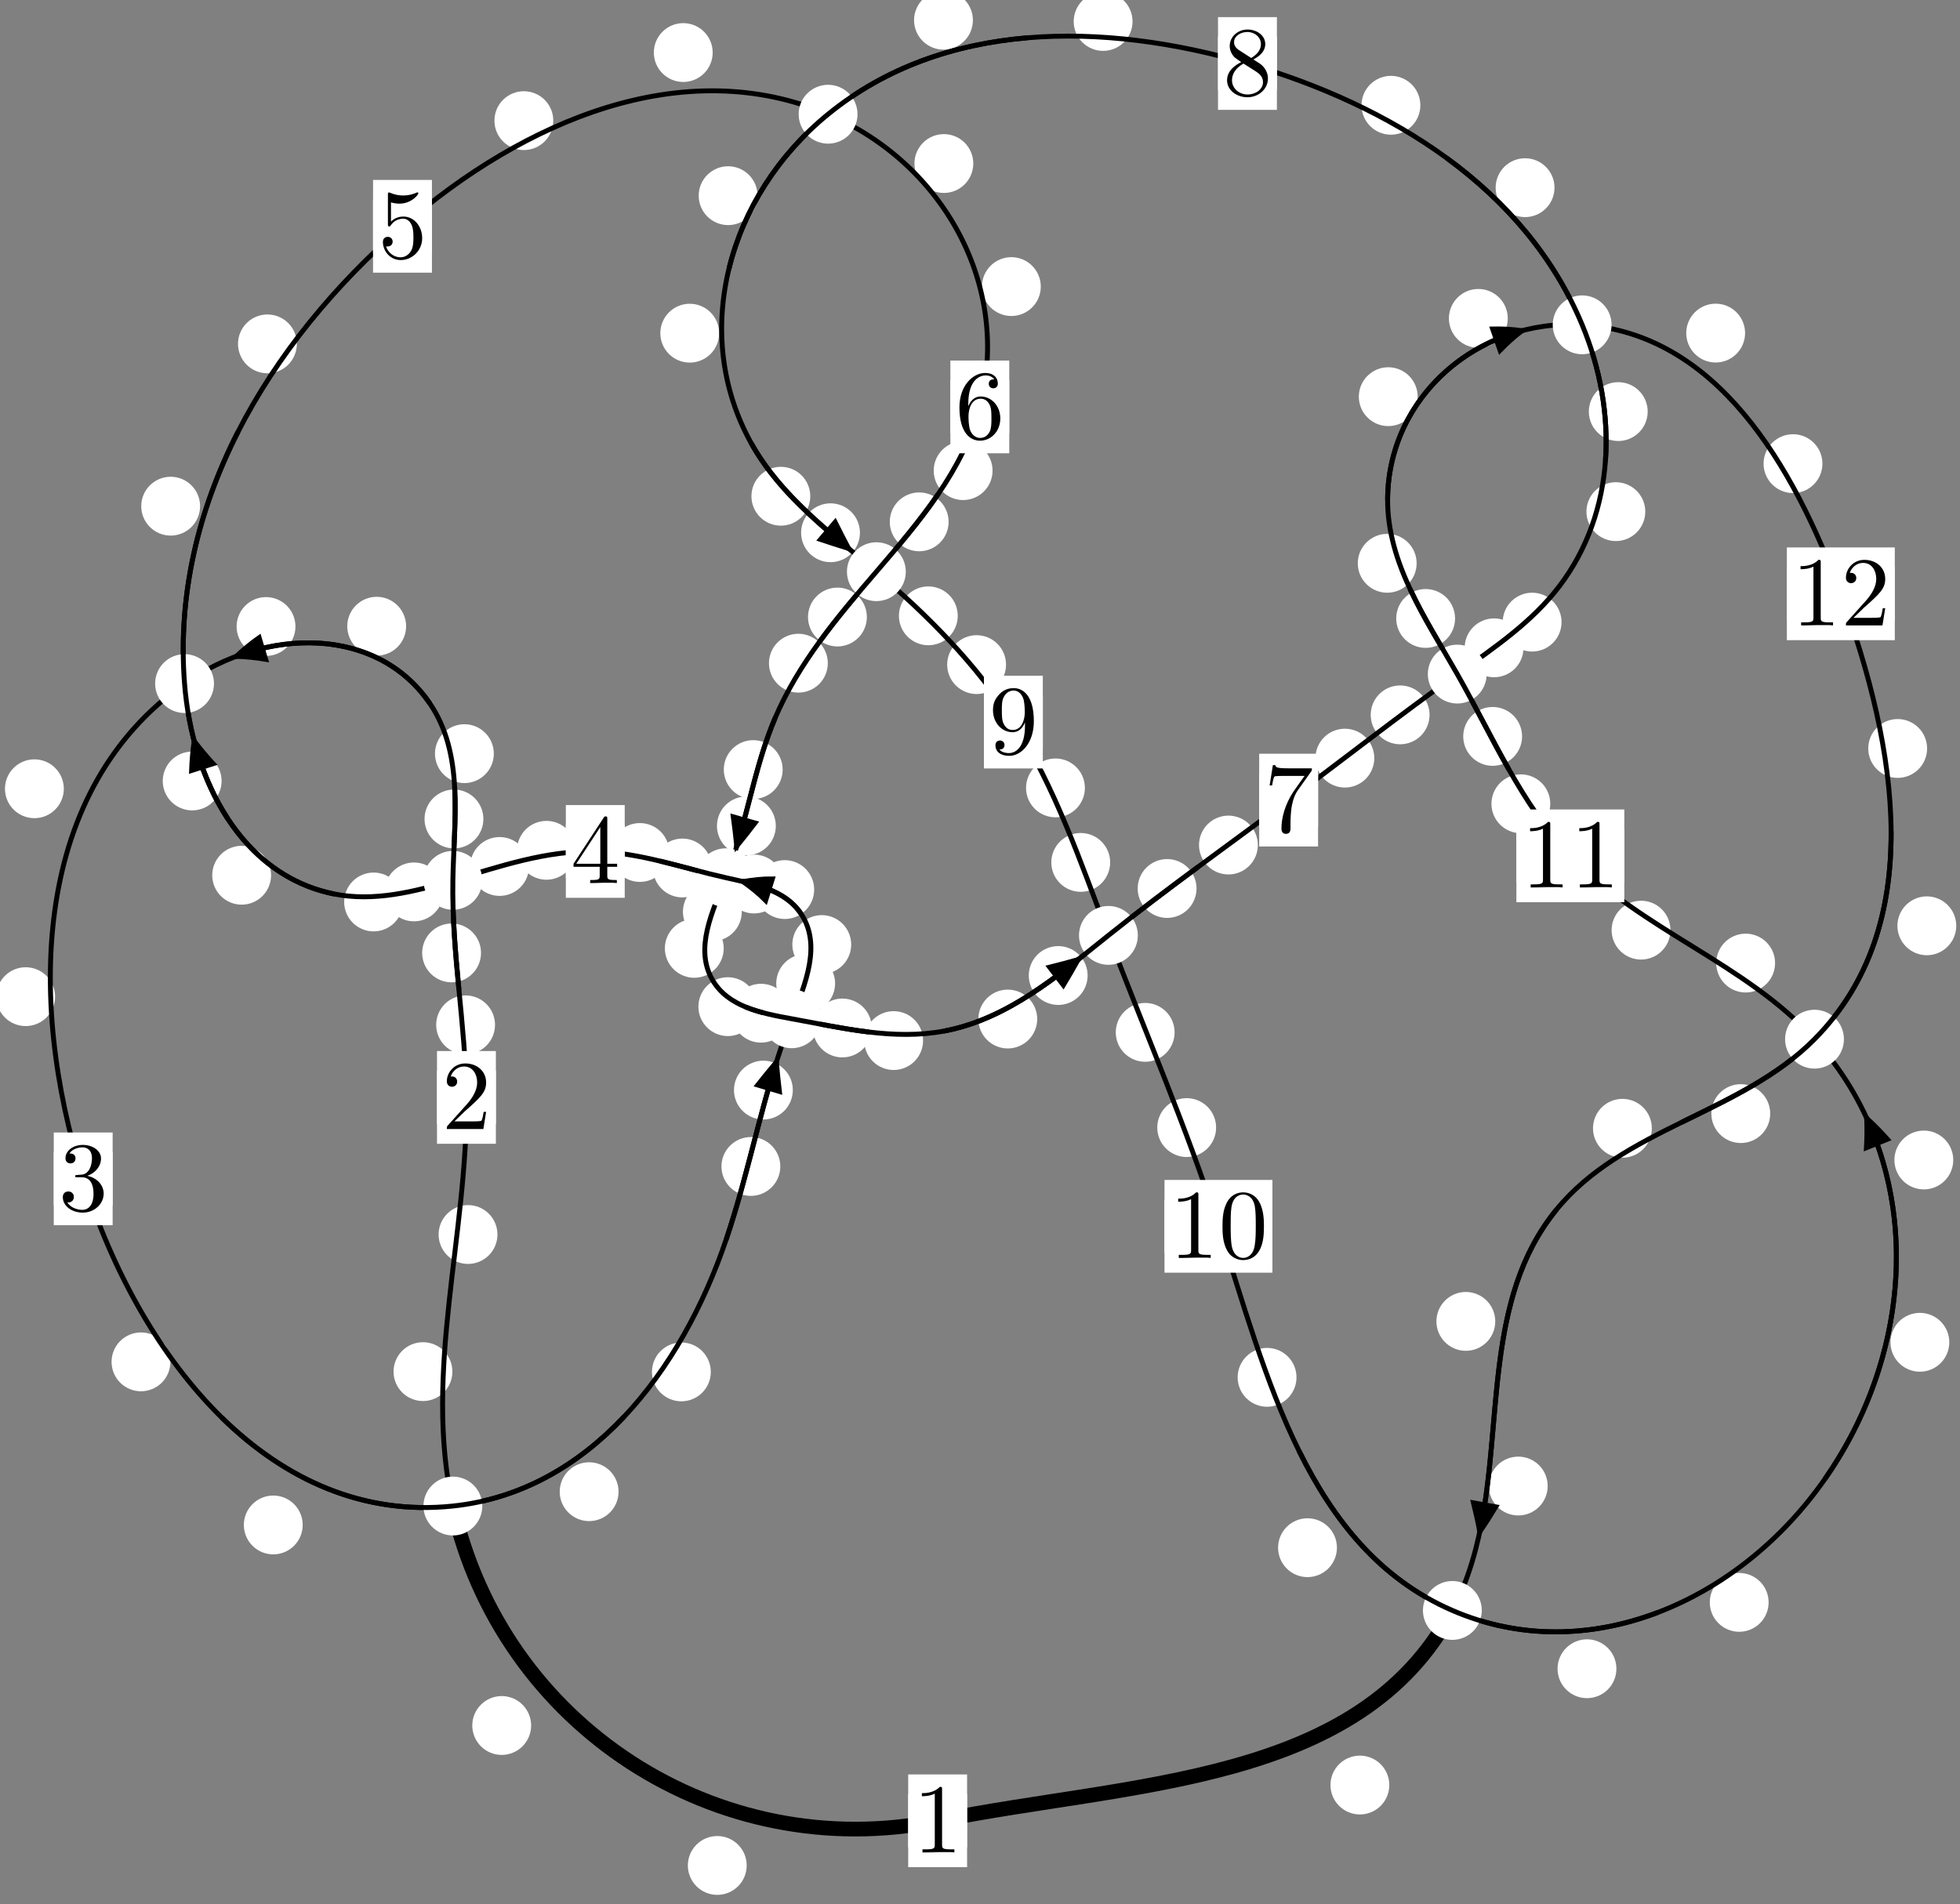 <?xml version="1.0"?>
<!-- Created by MetaPost 1.999 on 2021.07.06:0012 -->
<svg version="1.1" xmlns="http://www.w3.org/2000/svg" xmlns:xlink="http://www.w3.org/1999/xlink" width="199.083" height="193.438" viewBox="0 0 199.083 193.438">
<rect x="0" y="0" width="199.083" height="193.438" fill="#808080" stroke="none"/>
<!-- Original BoundingBox: -46.381195 -39.502060 152.702164 153.935867 -->
  <defs>
    <g transform="scale(0.01,0.01)" id="GLYPHcmr10_48">
      <path style="fill-rule: evenodd;" d="M460 -320C460 -400,455 -480,420 -554C374 -650,292 -666,250 -666C190 -666,117 -640,76 -547C44 -478,39 -400,39 -320C39 -245,43 -155,84 -79C127 2,200 22,249 22C303 22,379 1,423 -94C455 -163,460 -241,460 -320M249 -0C210 -0,151 -25,133 -121C122 -181,122 -273,122 -332C122 -396,122 -462,130 -516C149 -635,224 -644,249 -644C282 -644,348 -626,367 -527C377 -471,377 -395,377 -332C377 -257,377 -189,366 -125C351 -30,294 -0,249 -0"></path>
    </g>
    <g transform="scale(0.01,0.01)" id="GLYPHcmr10_49">
      <path style="fill-rule: evenodd;" d="M294 -640C294 -664,294 -666,271 -666C209 -602,121 -602,89 -602L89 -571C109 -571,168 -571,220 -597L220 -79C220 -43,217 -31,127 -31L95 -31L95 -0L257 -0L130 -3L217 -3L257 -3L297 -3L384 -3L419 -0L419 -31L387 -31C297 -31,294 -42,294 -79"></path>
    </g>
    <g transform="scale(0.01,0.01)" id="GLYPHcmr10_50">
      <path style="fill-rule: evenodd;" d="M127 -77L233 -180C389 -318,449 -372,449 -472C449 -586,359 -666,237 -666C124 -666,50 -574,50 -485C50 -429,100 -429,103 -429C120 -429,155 -441,155 -482C155 -508,137 -534,102 -534C94 -534,92 -534,89 -533C112 -598,166 -635,224 -635C315 -635,358 -554,358 -472C358 -392,308 -313,253 -251L61 -37C50 -26,50 -24,50 -0L421 -0L449 -174L424 -174C419 -144,412 -100,402 -85C395 -77,329 -77,307 -77"></path>
    </g>
    <g transform="scale(0.01,0.01)" id="GLYPHcmr10_51">
      <path style="fill-rule: evenodd;" d="M290 -352C372 -379,430 -449,430 -528C430 -610,342 -666,246 -666C145 -666,69 -606,69 -530C69 -497,91 -478,120 -478C151 -478,171 -500,171 -529C171 -579,124 -579,109 -579C140 -628,206 -641,242 -641C283 -641,338 -619,338 -529C338 -517,336 -459,310 -415C280 -367,246 -364,221 -363C213 -362,189 -360,182 -360C174 -359,167 -358,167 -348C167 -337,174 -337,191 -337L235 -337C317 -337,354 -269,354 -171C354 -35,285 -6,241 -6C198 -6,123 -23,88 -82C123 -77,154 -99,154 -137C154 -173,127 -193,98 -193C74 -193,42 -179,42 -135C42 -44,135 22,244 22C366 22,457 -69,457 -171C457 -253,394 -331,290 -352"></path>
    </g>
    <g transform="scale(0.01,0.01)" id="GLYPHcmr10_52">
      <path style="fill-rule: evenodd;" d="M294 -165L294 -78C294 -42,292 -31,218 -31L197 -31L197 -0L332 -0L238 -3L290 -3L332 -3L374 -3L427 -3L468 -0L468 -31L447 -31C373 -31,371 -42,371 -78L371 -165L471 -165L471 -196L371 -196L371 -651C371 -671,371 -677,355 -677C346 -677,343 -677,335 -665L28 -196L28 -165M300 -196L56 -196L300 -569"></path>
    </g>
    <g transform="scale(0.01,0.01)" id="GLYPHcmr10_53">
      <path style="fill-rule: evenodd;" d="M449 -201C449 -320,367 -420,259 -420C211 -420,168 -404,132 -369L132 -564C152 -558,185 -551,217 -551C340 -551,410 -642,410 -655C410 -661,407 -666,400 -666C399 -666,397 -666,392 -663C372 -654,323 -634,256 -634C216 -634,170 -641,123 -662C115 -665,113 -665,111 -665C101 -665,101 -657,101 -641L101 -345C101 -327,101 -319,115 -319C122 -319,124 -322,128 -328C139 -344,176 -398,257 -398C309 -398,334 -352,342 -334C358 -297,360 -258,360 -208C360 -173,360 -113,336 -71C312 -32,275 -6,229 -6C156 -6,99 -59,82 -118C85 -117,88 -116,99 -116C132 -116,149 -141,149 -165C149 -189,132 -214,99 -214C85 -214,50 -207,50 -161C50 -75,119 22,231 22C347 22,449 -74,449 -201"></path>
    </g>
    <g transform="scale(0.01,0.01)" id="GLYPHcmr10_54">
      <path style="fill-rule: evenodd;" d="M132 -328L132 -352C132 -605,256 -641,307 -641C331 -641,373 -635,395 -601C380 -601,340 -601,340 -556C340 -525,364 -510,386 -510C402 -510,432 -519,432 -558C432 -618,388 -666,305 -666C177 -666,42 -537,42 -316C42 -49,158 22,251 22C362 22,457 -72,457 -204C457 -331,368 -427,257 -427C189 -427,152 -376,132 -328M251 -6C188 -6,158 -66,152 -81C134 -128,134 -208,134 -226C134 -304,166 -404,256 -404C272 -404,318 -404,349 -342C367 -305,367 -254,367 -205C367 -157,367 -107,350 -71C320 -11,274 -6,251 -6"></path>
    </g>
    <g transform="scale(0.01,0.01)" id="GLYPHcmr10_55">
      <path style="fill-rule: evenodd;" d="M476 -609C485 -621,485 -623,485 -644L242 -644C120 -644,118 -657,114 -676L89 -676L56 -470L81 -470C84 -486,93 -549,106 -561C113 -567,191 -567,204 -567L411 -567C400 -551,321 -442,299 -409C209 -274,176 -135,176 -33C176 -23,176 22,222 22C268 22,268 -23,268 -33L268 -84C268 -139,271 -194,279 -248C283 -271,297 -357,341 -419"></path>
    </g>
    <g transform="scale(0.01,0.01)" id="GLYPHcmr10_56">
      <path style="fill-rule: evenodd;" d="M163 -457C117 -487,113 -521,113 -538C113 -599,178 -641,249 -641C322 -641,386 -589,386 -517C386 -460,347 -412,287 -377M309 -362C381 -399,430 -451,430 -517C430 -609,341 -666,250 -666C150 -666,69 -592,69 -499C69 -481,71 -436,113 -389C124 -377,161 -352,186 -335C128 -306,42 -250,42 -151C42 -45,144 22,249 22C362 22,457 -61,457 -168C457 -204,446 -249,408 -291C389 -312,373 -322,309 -362M209 -320L332 -242C360 -223,407 -193,407 -132C407 -58,332 -6,250 -6C164 -6,92 -68,92 -151C92 -209,124 -273,209 -320"></path>
    </g>
    <g transform="scale(0.01,0.01)" id="GLYPHcmr10_57">
      <path style="fill-rule: evenodd;" d="M367 -318L367 -286C367 -52,263 -6,205 -6C188 -6,134 -8,107 -42C151 -42,159 -71,159 -88C159 -119,135 -134,113 -134C97 -134,67 -125,67 -86C67 -19,121 22,206 22C335 22,457 -114,457 -329C457 -598,342 -666,253 -666C198 -666,149 -648,106 -603C65 -558,42 -516,42 -441C42 -316,130 -218,242 -218C303 -218,344 -260,367 -318M243 -241C227 -241,181 -241,150 -304C132 -341,132 -391,132 -440C132 -494,132 -541,153 -578C180 -628,218 -641,253 -641C299 -641,332 -607,349 -562C361 -530,365 -467,365 -421C365 -338,331 -241,243 -241"></path>
    </g>
  </defs>
  <path d="M75.844 189.513C75.844 188.721,75.529 187.96,74.969 187.4C74.408 186.84,73.648 186.525,72.855 186.525C72.063 186.525,71.302 186.84,70.742 187.4C70.181 187.96,69.867 188.721,69.867 189.513C69.867 190.306,70.181 191.066,70.742 191.627C71.302 192.187,72.063 192.502,72.855 192.502C73.648 192.502,74.408 192.187,74.969 191.627C75.529 191.066,75.844 190.306,75.844 189.513Z" style="fill: rgb(100%,100%,100%);stroke: none;"></path>
  <path d="M98.228 184.977C98.228 184.185,97.913 183.424,97.353 182.864C96.792 182.304,96.032 181.989,95.239 181.989C94.447 181.989,93.686 182.304,93.126 182.864C92.565 183.424,92.251 184.185,92.251 184.977C92.251 185.77,92.565 186.53,93.126 187.091C93.686 187.651,94.447 187.966,95.239 187.966C96.032 187.966,96.792 187.651,97.353 187.091C97.913 186.53,98.228 185.77,98.228 184.977Z" style="fill: rgb(100%,100%,100%);stroke: none;"></path>
  <path d="M45.951 139.344C45.951 138.552,45.636 137.792,45.075 137.231C44.515 136.671,43.755 136.356,42.962 136.356C42.169 136.356,41.409 136.671,40.849 137.231C40.288 137.792,39.973 138.552,39.973 139.344C39.973 140.137,40.288 140.897,40.849 141.458C41.409 142.018,42.169 142.333,42.962 142.333C43.755 142.333,44.515 142.018,45.075 141.458C45.636 140.897,45.951 140.137,45.951 139.344Z" style="fill: rgb(100%,100%,100%);stroke: none;"></path>
  <path d="M53.949 175.294C53.949 174.501,53.634 173.741,53.073 173.181C52.513 172.62,51.753 172.305,50.96 172.305C50.167 172.305,49.407 172.62,48.847 173.181C48.286 173.741,47.971 174.501,47.971 175.294C47.971 176.087,48.286 176.847,48.847 177.407C49.407 177.968,50.167 178.283,50.96 178.283C51.753 178.283,52.513 177.968,53.073 177.407C53.634 176.847,53.949 176.087,53.949 175.294Z" style="fill: rgb(100%,100%,100%);stroke: none;"></path>
  <path d="M50.281 104.115C50.281 103.322,49.966 102.562,49.406 102.001C48.845 101.441,48.085 101.126,47.292 101.126C46.5 101.126,45.74 101.441,45.179 102.001C44.619 102.562,44.304 103.322,44.304 104.115C44.304 104.907,44.619 105.668,45.179 106.228C45.74 106.788,46.5 107.103,47.292 107.103C48.085 107.103,48.845 106.788,49.406 106.228C49.966 105.668,50.281 104.907,50.281 104.115Z" style="fill: rgb(100%,100%,100%);stroke: none;"></path>
  <path d="M50.528 125.415C50.528 124.622,50.213 123.862,49.652 123.301C49.092 122.741,48.332 122.426,47.539 122.426C46.746 122.426,45.986 122.741,45.426 123.301C44.865 123.862,44.55 124.622,44.55 125.415C44.55 126.207,44.865 126.967,45.426 127.528C45.986 128.088,46.746 128.403,47.539 128.403C48.332 128.403,49.092 128.088,49.652 127.528C50.213 126.967,50.528 126.207,50.528 125.415Z" style="fill: rgb(100%,100%,100%);stroke: none;"></path>
  <path d="M49.099 83.2C49.099 82.407,48.784 81.647,48.223 81.087C47.663 80.526,46.903 80.211,46.11 80.211C45.317 80.211,44.557 80.526,43.997 81.087C43.436 81.647,43.121 82.407,43.121 83.2C43.121 83.993,43.436 84.753,43.997 85.313C44.557 85.874,45.317 86.189,46.11 86.189C46.903 86.189,47.663 85.874,48.223 85.313C48.784 84.753,49.099 83.993,49.099 83.2Z" style="fill: rgb(100%,100%,100%);stroke: none;"></path>
  <path d="M48.859 96.808C48.859 96.015,48.544 95.255,47.983 94.695C47.423 94.134,46.663 93.819,45.87 93.819C45.077 93.819,44.317 94.134,43.757 94.695C43.196 95.255,42.881 96.015,42.881 96.808C42.881 97.601,43.196 98.361,43.757 98.921C44.317 99.482,45.077 99.797,45.87 99.797C46.663 99.797,47.423 99.482,47.983 98.921C48.544 98.361,48.859 97.601,48.859 96.808Z" style="fill: rgb(100%,100%,100%);stroke: none;"></path>
  <path d="M41.25 63.62C41.25 62.827,40.935 62.067,40.374 61.506C39.814 60.946,39.054 60.631,38.261 60.631C37.468 60.631,36.708 60.946,36.148 61.506C35.587 62.067,35.272 62.827,35.272 63.62C35.272 64.412,35.587 65.172,36.148 65.733C36.708 66.293,37.468 66.608,38.261 66.608C39.054 66.608,39.814 66.293,40.374 65.733C40.935 65.172,41.25 64.412,41.25 63.62Z" style="fill: rgb(100%,100%,100%);stroke: none;"></path>
  <path d="M50.159 76.564C50.159 75.771,49.844 75.011,49.284 74.451C48.723 73.89,47.963 73.575,47.171 73.575C46.378 73.575,45.618 73.89,45.057 74.451C44.497 75.011,44.182 75.771,44.182 76.564C44.182 77.357,44.497 78.117,45.057 78.677C45.618 79.238,46.378 79.553,47.171 79.553C47.963 79.553,48.723 79.238,49.284 78.677C49.844 78.117,50.159 77.357,50.159 76.564Z" style="fill: rgb(100%,100%,100%);stroke: none;"></path>
  <path d="M6.482 80.131C6.482 79.338,6.167 78.578,5.607 78.018C5.046 77.457,4.286 77.142,3.493 77.142C2.701 77.142,1.94 77.457,1.38 78.018C0.819 78.578,0.504 79.338,0.504 80.131C0.504 80.924,0.819 81.684,1.38 82.244C1.94 82.805,2.701 83.12,3.493 83.12C4.286 83.12,5.046 82.805,5.607 82.244C6.167 81.684,6.482 80.924,6.482 80.131Z" style="fill: rgb(100%,100%,100%);stroke: none;"></path>
  <path d="M30.01 63.648C30.01 62.855,29.696 62.095,29.135 61.535C28.575 60.974,27.814 60.659,27.022 60.659C26.229 60.659,25.469 60.974,24.908 61.535C24.348 62.095,24.033 62.855,24.033 63.648C24.033 64.441,24.348 65.201,24.908 65.761C25.469 66.322,26.229 66.637,27.022 66.637C27.814 66.637,28.575 66.322,29.135 65.761C29.696 65.201,30.01 64.441,30.01 63.648Z" style="fill: rgb(100%,100%,100%);stroke: none;"></path>
  <path d="M17.309 138.352C17.309 137.559,16.994 136.799,16.434 136.239C15.873 135.678,15.113 135.363,14.321 135.363C13.528 135.363,12.768 135.678,12.207 136.239C11.647 136.799,11.332 137.559,11.332 138.352C11.332 139.145,11.647 139.905,12.207 140.465C12.768 141.026,13.528 141.341,14.321 141.341C15.113 141.341,15.873 141.026,16.434 140.465C16.994 139.905,17.309 139.145,17.309 138.352Z" style="fill: rgb(100%,100%,100%);stroke: none;"></path>
  <path d="M5.596 101.251C5.596 100.459,5.281 99.699,4.721 99.138C4.16 98.578,3.4 98.263,2.608 98.263C1.815 98.263,1.055 98.578,0.494 99.138C-0.066 99.699,-0.381 100.459,-0.381 101.251C-0.381 102.044,-0.066 102.804,0.494 103.365C1.055 103.925,1.815 104.24,2.608 104.24C3.4 104.24,4.16 103.925,4.721 103.365C5.281 102.804,5.596 102.044,5.596 101.251Z" style="fill: rgb(100%,100%,100%);stroke: none;"></path>
  <path d="M62.828 151.542C62.828 150.75,62.513 149.989,61.953 149.429C61.392 148.868,60.632 148.554,59.839 148.554C59.047 148.554,58.287 148.868,57.726 149.429C57.166 149.989,56.851 150.75,56.851 151.542C56.851 152.335,57.166 153.095,57.726 153.656C58.287 154.216,59.047 154.531,59.839 154.531C60.632 154.531,61.392 154.216,61.953 153.656C62.513 153.095,62.828 152.335,62.828 151.542Z" style="fill: rgb(100%,100%,100%);stroke: none;"></path>
  <path d="M30.746 154.922C30.746 154.129,30.431 153.369,29.87 152.808C29.31 152.248,28.55 151.933,27.757 151.933C26.964 151.933,26.204 152.248,25.644 152.808C25.083 153.369,24.768 154.129,24.768 154.922C24.768 155.714,25.083 156.474,25.644 157.035C26.204 157.595,26.964 157.91,27.757 157.91C28.55 157.91,29.31 157.595,29.87 157.035C30.431 156.474,30.746 155.714,30.746 154.922Z" style="fill: rgb(100%,100%,100%);stroke: none;"></path>
  <path d="M79.258 118.501C79.258 117.708,78.943 116.948,78.382 116.388C77.822 115.827,77.062 115.512,76.269 115.512C75.476 115.512,74.716 115.827,74.156 116.388C73.595 116.948,73.28 117.708,73.28 118.501C73.28 119.294,73.595 120.054,74.156 120.614C74.716 121.175,75.476 121.49,76.269 121.49C77.062 121.49,77.822 121.175,78.382 120.614C78.943 120.054,79.258 119.294,79.258 118.501Z" style="fill: rgb(100%,100%,100%);stroke: none;"></path>
  <path d="M72.199 139.372C72.199 138.58,71.884 137.82,71.323 137.259C70.763 136.699,70.003 136.384,69.21 136.384C68.417 136.384,67.657 136.699,67.097 137.259C66.536 137.82,66.221 138.58,66.221 139.372C66.221 140.165,66.536 140.925,67.097 141.486C67.657 142.046,68.417 142.361,69.21 142.361C70.003 142.361,70.763 142.046,71.323 141.486C71.884 140.925,72.199 140.165,72.199 139.372Z" style="fill: rgb(100%,100%,100%);stroke: none;"></path>
  <path d="M84.823 99.909C84.823 99.116,84.508 98.356,83.948 97.796C83.387 97.235,82.627 96.92,81.834 96.92C81.042 96.92,80.282 97.235,79.721 97.796C79.161 98.356,78.846 99.116,78.846 99.909C78.846 100.702,79.161 101.462,79.721 102.022C80.282 102.583,81.042 102.898,81.834 102.898C82.627 102.898,83.387 102.583,83.948 102.022C84.508 101.462,84.823 100.702,84.823 99.909Z" style="fill: rgb(100%,100%,100%);stroke: none;"></path>
  <path d="M80.529 110.742C80.529 109.949,80.214 109.189,79.654 108.629C79.093 108.068,78.333 107.753,77.541 107.753C76.748 107.753,75.988 108.068,75.427 108.629C74.867 109.189,74.552 109.949,74.552 110.742C74.552 111.535,74.867 112.295,75.427 112.855C75.988 113.416,76.748 113.731,77.541 113.731C78.333 113.731,79.093 113.416,79.654 112.855C80.214 112.295,80.529 111.535,80.529 110.742Z" style="fill: rgb(100%,100%,100%);stroke: none;"></path>
  <path d="M82.698 90.371C82.698 89.579,82.383 88.818,81.823 88.258C81.262 87.698,80.502 87.383,79.71 87.383C78.917 87.383,78.157 87.698,77.596 88.258C77.036 88.818,76.721 89.579,76.721 90.371C76.721 91.164,77.036 91.924,77.596 92.485C78.157 93.045,78.917 93.36,79.71 93.36C80.502 93.36,81.262 93.045,81.823 92.485C82.383 91.924,82.698 91.164,82.698 90.371Z" style="fill: rgb(100%,100%,100%);stroke: none;"></path>
  <path d="M86.458 95.958C86.458 95.165,86.143 94.405,85.582 93.844C85.022 93.284,84.262 92.969,83.469 92.969C82.676 92.969,81.916 93.284,81.356 93.844C80.795 94.405,80.48 95.165,80.48 95.958C80.48 96.75,80.795 97.51,81.356 98.071C81.916 98.631,82.676 98.946,83.469 98.946C84.262 98.946,85.022 98.631,85.582 98.071C86.143 97.51,86.458 96.75,86.458 95.958Z" style="fill: rgb(100%,100%,100%);stroke: none;"></path>
  <path d="M72.302 88.18C72.302 87.387,71.987 86.627,71.427 86.067C70.866 85.506,70.106 85.191,69.313 85.191C68.521 85.191,67.76 85.506,67.2 86.067C66.639 86.627,66.324 87.387,66.324 88.18C66.324 88.973,66.639 89.733,67.2 90.293C67.76 90.854,68.521 91.169,69.313 91.169C70.106 91.169,70.866 90.854,71.427 90.293C71.987 89.733,72.302 88.973,72.302 88.18Z" style="fill: rgb(100%,100%,100%);stroke: none;"></path>
  <path d="M79.582 89.808C79.582 89.016,79.267 88.256,78.706 87.695C78.146 87.135,77.386 86.82,76.593 86.82C75.8 86.82,75.04 87.135,74.48 87.695C73.919 88.256,73.604 89.016,73.604 89.808C73.604 90.601,73.919 91.361,74.48 91.922C75.04 92.482,75.8 92.797,76.593 92.797C77.386 92.797,78.146 92.482,78.706 91.922C79.267 91.361,79.582 90.601,79.582 89.808Z" style="fill: rgb(100%,100%,100%);stroke: none;"></path>
  <path d="M58.494 86.383C58.494 85.59,58.179 84.83,57.619 84.27C57.058 83.709,56.298 83.394,55.505 83.394C54.713 83.394,53.952 83.709,53.392 84.27C52.831 84.83,52.516 85.59,52.516 86.383C52.516 87.176,52.831 87.936,53.392 88.496C53.952 89.057,54.713 89.372,55.505 89.372C56.298 89.372,57.058 89.057,57.619 88.496C58.179 87.936,58.494 87.176,58.494 86.383Z" style="fill: rgb(100%,100%,100%);stroke: none;"></path>
  <path d="M67.983 86.605C67.983 85.812,67.668 85.052,67.108 84.491C66.547 83.931,65.787 83.616,64.994 83.616C64.202 83.616,63.442 83.931,62.881 84.491C62.321 85.052,62.006 85.812,62.006 86.605C62.006 87.397,62.321 88.158,62.881 88.718C63.442 89.278,64.202 89.593,64.994 89.593C65.787 89.593,66.547 89.278,67.108 88.718C67.668 88.158,67.983 87.397,67.983 86.605Z" style="fill: rgb(100%,100%,100%);stroke: none;"></path>
  <path d="M45.038 90.61C45.038 89.818,44.723 89.057,44.162 88.497C43.602 87.936,42.842 87.621,42.049 87.621C41.256 87.621,40.496 87.936,39.936 88.497C39.375 89.057,39.06 89.818,39.06 90.61C39.06 91.403,39.375 92.163,39.936 92.724C40.496 93.284,41.256 93.599,42.049 93.599C42.842 93.599,43.602 93.284,44.162 92.724C44.723 92.163,45.038 91.403,45.038 90.61Z" style="fill: rgb(100%,100%,100%);stroke: none;"></path>
  <path d="M53.734 88.025C53.734 87.232,53.419 86.472,52.859 85.912C52.298 85.351,51.538 85.036,50.745 85.036C49.953 85.036,49.193 85.351,48.632 85.912C48.072 86.472,47.757 87.232,47.757 88.025C47.757 88.818,48.072 89.578,48.632 90.138C49.193 90.699,49.953 91.014,50.745 91.014C51.538 91.014,52.298 90.699,52.859 90.138C53.419 89.578,53.734 88.818,53.734 88.025Z" style="fill: rgb(100%,100%,100%);stroke: none;"></path>
  <path d="M27.534 88.916C27.534 88.124,27.219 87.364,26.659 86.803C26.098 86.243,25.338 85.928,24.546 85.928C23.753 85.928,22.993 86.243,22.432 86.803C21.872 87.364,21.557 88.124,21.557 88.916C21.557 89.709,21.872 90.469,22.432 91.03C22.993 91.59,23.753 91.905,24.546 91.905C25.338 91.905,26.098 91.59,26.659 91.03C27.219 90.469,27.534 89.709,27.534 88.916Z" style="fill: rgb(100%,100%,100%);stroke: none;"></path>
  <path d="M40.935 91.632C40.935 90.839,40.62 90.079,40.06 89.518C39.499 88.958,38.739 88.643,37.946 88.643C37.154 88.643,36.394 88.958,35.833 89.518C35.273 90.079,34.958 90.839,34.958 91.632C34.958 92.424,35.273 93.185,35.833 93.745C36.394 94.306,37.154 94.62,37.946 94.62C38.739 94.62,39.499 94.306,40.06 93.745C40.62 93.185,40.935 92.424,40.935 91.632Z" style="fill: rgb(100%,100%,100%);stroke: none;"></path>
  <path d="M20.323 51.423C20.323 50.63,20.008 49.87,19.448 49.31C18.887 48.749,18.127 48.434,17.335 48.434C16.542 48.434,15.782 48.749,15.221 49.31C14.661 49.87,14.346 50.63,14.346 51.423C14.346 52.216,14.661 52.976,15.221 53.536C15.782 54.097,16.542 54.412,17.335 54.412C18.127 54.412,18.887 54.097,19.448 53.536C20.008 52.976,20.323 52.216,20.323 51.423Z" style="fill: rgb(100%,100%,100%);stroke: none;"></path>
  <path d="M22.508 79.341C22.508 78.548,22.194 77.788,21.633 77.227C21.073 76.667,20.312 76.352,19.52 76.352C18.727 76.352,17.967 76.667,17.406 77.227C16.846 77.788,16.531 78.548,16.531 79.341C16.531 80.133,16.846 80.893,17.406 81.454C17.967 82.014,18.727 82.329,19.52 82.329C20.312 82.329,21.073 82.014,21.633 81.454C22.194 80.893,22.508 80.133,22.508 79.341Z" style="fill: rgb(100%,100%,100%);stroke: none;"></path>
  <path d="M56.198 12.256C56.198 11.463,55.883 10.703,55.323 10.142C54.762 9.582,54.002 9.267,53.21 9.267C52.417 9.267,51.657 9.582,51.096 10.142C50.536 10.703,50.221 11.463,50.221 12.256C50.221 13.048,50.536 13.808,51.096 14.369C51.657 14.929,52.417 15.244,53.21 15.244C54.002 15.244,54.762 14.929,55.323 14.369C55.883 13.808,56.198 13.048,56.198 12.256Z" style="fill: rgb(100%,100%,100%);stroke: none;"></path>
  <path d="M30.153 34.935C30.153 34.143,29.838 33.383,29.277 32.822C28.717 32.262,27.957 31.947,27.164 31.947C26.371 31.947,25.611 32.262,25.051 32.822C24.49 33.383,24.175 34.143,24.175 34.935C24.175 35.728,24.49 36.488,25.051 37.049C25.611 37.609,26.371 37.924,27.164 37.924C27.957 37.924,28.717 37.609,29.277 37.049C29.838 36.488,30.153 35.728,30.153 34.935Z" style="fill: rgb(100%,100%,100%);stroke: none;"></path>
  <path d="M98.86 16.613C98.86 15.821,98.545 15.06,97.985 14.5C97.424 13.939,96.664 13.625,95.872 13.625C95.079 13.625,94.319 13.939,93.758 14.5C93.198 15.06,92.883 15.821,92.883 16.613C92.883 17.406,93.198 18.166,93.758 18.727C94.319 19.287,95.079 19.602,95.872 19.602C96.664 19.602,97.424 19.287,97.985 18.727C98.545 18.166,98.86 17.406,98.86 16.613Z" style="fill: rgb(100%,100%,100%);stroke: none;"></path>
  <path d="M72.39 5.339C72.39 4.546,72.075 3.786,71.514 3.225C70.954 2.665,70.194 2.35,69.401 2.35C68.608 2.35,67.848 2.665,67.288 3.225C66.727 3.786,66.412 4.546,66.412 5.339C66.412 6.131,66.727 6.892,67.288 7.452C67.848 8.013,68.608 8.328,69.401 8.328C70.194 8.328,70.954 8.013,71.514 7.452C72.075 6.892,72.39 6.131,72.39 5.339Z" style="fill: rgb(100%,100%,100%);stroke: none;"></path>
  <path d="M100.817 47.812C100.817 47.019,100.502 46.259,99.942 45.699C99.381 45.138,98.621 44.823,97.828 44.823C97.036 44.823,96.275 45.138,95.715 45.699C95.154 46.259,94.839 47.019,94.839 47.812C94.839 48.605,95.154 49.365,95.715 49.925C96.275 50.486,97.036 50.801,97.828 50.801C98.621 50.801,99.381 50.486,99.942 49.925C100.502 49.365,100.817 48.605,100.817 47.812Z" style="fill: rgb(100%,100%,100%);stroke: none;"></path>
  <path d="M105.715 29.115C105.715 28.322,105.4 27.562,104.84 27.002C104.279 26.441,103.519 26.126,102.726 26.126C101.934 26.126,101.173 26.441,100.613 27.002C100.053 27.562,99.738 28.322,99.738 29.115C99.738 29.908,100.053 30.668,100.613 31.228C101.173 31.789,101.934 32.104,102.726 32.104C103.519 32.104,104.279 31.789,104.84 31.228C105.4 30.668,105.715 29.908,105.715 29.115Z" style="fill: rgb(100%,100%,100%);stroke: none;"></path>
  <path d="M88.049 62.684C88.049 61.891,87.735 61.131,87.174 60.571C86.614 60.01,85.853 59.695,85.061 59.695C84.268 59.695,83.508 60.01,82.947 60.571C82.387 61.131,82.072 61.891,82.072 62.684C82.072 63.477,82.387 64.237,82.947 64.797C83.508 65.358,84.268 65.673,85.061 65.673C85.853 65.673,86.614 65.358,87.174 64.797C87.735 64.237,88.049 63.477,88.049 62.684Z" style="fill: rgb(100%,100%,100%);stroke: none;"></path>
  <path d="M96.354 53.015C96.354 52.222,96.039 51.462,95.478 50.901C94.918 50.341,94.158 50.026,93.365 50.026C92.572 50.026,91.812 50.341,91.252 50.901C90.691 51.462,90.376 52.222,90.376 53.015C90.376 53.807,90.691 54.567,91.252 55.128C91.812 55.688,92.572 56.003,93.365 56.003C94.158 56.003,94.918 55.688,95.478 55.128C96.039 54.567,96.354 53.807,96.354 53.015Z" style="fill: rgb(100%,100%,100%);stroke: none;"></path>
  <path d="M79.496 78.182C79.496 77.389,79.181 76.629,78.621 76.069C78.06 75.508,77.3 75.193,76.507 75.193C75.715 75.193,74.954 75.508,74.394 76.069C73.833 76.629,73.518 77.389,73.518 78.182C73.518 78.975,73.833 79.735,74.394 80.296C74.954 80.856,75.715 81.171,76.507 81.171C77.3 81.171,78.06 80.856,78.621 80.296C79.181 79.735,79.496 78.975,79.496 78.182Z" style="fill: rgb(100%,100%,100%);stroke: none;"></path>
  <path d="M84.083 67.375C84.083 66.582,83.768 65.822,83.208 65.261C82.647 64.701,81.887 64.386,81.094 64.386C80.302 64.386,79.542 64.701,78.981 65.261C78.421 65.822,78.106 66.582,78.106 67.375C78.106 68.167,78.421 68.927,78.981 69.488C79.542 70.048,80.302 70.363,81.094 70.363C81.887 70.363,82.647 70.048,83.208 69.488C83.768 68.927,84.083 68.167,84.083 67.375Z" style="fill: rgb(100%,100%,100%);stroke: none;"></path>
  <path d="M75.345 92.628C75.345 91.835,75.03 91.075,74.469 90.515C73.909 89.954,73.149 89.639,72.356 89.639C71.563 89.639,70.803 89.954,70.243 90.515C69.682 91.075,69.367 91.835,69.367 92.628C69.367 93.421,69.682 94.181,70.243 94.741C70.803 95.302,71.563 95.617,72.356 95.617C73.149 95.617,73.909 95.302,74.469 94.741C75.03 94.181,75.345 93.421,75.345 92.628Z" style="fill: rgb(100%,100%,100%);stroke: none;"></path>
  <path d="M78.801 83.905C78.801 83.112,78.486 82.352,77.926 81.791C77.366 81.231,76.605 80.916,75.813 80.916C75.02 80.916,74.26 81.231,73.699 81.791C73.139 82.352,72.824 83.112,72.824 83.905C72.824 84.697,73.139 85.458,73.699 86.018C74.26 86.579,75.02 86.893,75.813 86.893C76.605 86.893,77.366 86.579,77.926 86.018C78.486 85.458,78.801 84.697,78.801 83.905Z" style="fill: rgb(100%,100%,100%);stroke: none;"></path>
  <path d="M76.917 102.267C76.917 101.475,76.602 100.714,76.041 100.154C75.481 99.593,74.721 99.279,73.928 99.279C73.135 99.279,72.375 99.593,71.815 100.154C71.254 100.714,70.939 101.475,70.939 102.267C70.939 103.06,71.254 103.82,71.815 104.381C72.375 104.941,73.135 105.256,73.928 105.256C74.721 105.256,75.481 104.941,76.041 104.381C76.602 103.82,76.917 103.06,76.917 102.267Z" style="fill: rgb(100%,100%,100%);stroke: none;"></path>
  <path d="M73.51 96.344C73.51 95.551,73.195 94.791,72.634 94.23C72.074 93.67,71.314 93.355,70.521 93.355C69.728 93.355,68.968 93.67,68.408 94.23C67.847 94.791,67.532 95.551,67.532 96.344C67.532 97.136,67.847 97.896,68.408 98.457C68.968 99.017,69.728 99.332,70.521 99.332C71.314 99.332,72.074 99.017,72.634 98.457C73.195 97.896,73.51 97.136,73.51 96.344Z" style="fill: rgb(100%,100%,100%);stroke: none;"></path>
  <path d="M88.551 104.433C88.551 103.641,88.236 102.88,87.675 102.32C87.115 101.759,86.355 101.444,85.562 101.444C84.769 101.444,84.009 101.759,83.449 102.32C82.888 102.88,82.573 103.641,82.573 104.433C82.573 105.226,82.888 105.986,83.449 106.547C84.009 107.107,84.769 107.422,85.562 107.422C86.355 107.422,87.115 107.107,87.675 106.547C88.236 105.986,88.551 105.226,88.551 104.433Z" style="fill: rgb(100%,100%,100%);stroke: none;"></path>
  <path d="M80.286 102.932C80.286 102.14,79.971 101.379,79.41 100.819C78.85 100.258,78.09 99.943,77.297 99.943C76.504 99.943,75.744 100.258,75.184 100.819C74.623 101.379,74.308 102.14,74.308 102.932C74.308 103.725,74.623 104.485,75.184 105.046C75.744 105.606,76.504 105.921,77.297 105.921C78.09 105.921,78.85 105.606,79.41 105.046C79.971 104.485,80.286 103.725,80.286 102.932Z" style="fill: rgb(100%,100%,100%);stroke: none;"></path>
  <path d="M105.352 103.525C105.352 102.732,105.037 101.972,104.477 101.411C103.916 100.851,103.156 100.536,102.364 100.536C101.571 100.536,100.811 100.851,100.25 101.411C99.69 101.972,99.375 102.732,99.375 103.525C99.375 104.317,99.69 105.077,100.25 105.638C100.811 106.198,101.571 106.513,102.364 106.513C103.156 106.513,103.916 106.198,104.477 105.638C105.037 105.077,105.352 104.317,105.352 103.525Z" style="fill: rgb(100%,100%,100%);stroke: none;"></path>
  <path d="M93.76 105.713C93.76 104.92,93.445 104.16,92.884 103.599C92.324 103.039,91.564 102.724,90.771 102.724C89.978 102.724,89.218 103.039,88.658 103.599C88.097 104.16,87.782 104.92,87.782 105.713C87.782 106.505,88.097 107.266,88.658 107.826C89.218 108.387,89.978 108.701,90.771 108.701C91.564 108.701,92.324 108.387,92.884 107.826C93.445 107.266,93.76 106.505,93.76 105.713Z" style="fill: rgb(100%,100%,100%);stroke: none;"></path>
  <path d="M121.535 90.263C121.535 89.47,121.22 88.71,120.66 88.15C120.1 87.589,119.339 87.274,118.547 87.274C117.754 87.274,116.994 87.589,116.433 88.15C115.873 88.71,115.558 89.47,115.558 90.263C115.558 91.056,115.873 91.816,116.433 92.376C116.994 92.937,117.754 93.252,118.547 93.252C119.339 93.252,120.1 92.937,120.66 92.376C121.22 91.816,121.535 91.056,121.535 90.263Z" style="fill: rgb(100%,100%,100%);stroke: none;"></path>
  <path d="M110.473 99.103C110.473 98.311,110.159 97.551,109.598 96.99C109.038 96.43,108.277 96.115,107.485 96.115C106.692 96.115,105.932 96.43,105.371 96.99C104.811 97.551,104.496 98.311,104.496 99.103C104.496 99.896,104.811 100.656,105.371 101.217C105.932 101.777,106.692 102.092,107.485 102.092C108.277 102.092,109.038 101.777,109.598 101.217C110.159 100.656,110.473 99.896,110.473 99.103Z" style="fill: rgb(100%,100%,100%);stroke: none;"></path>
  <path d="M139.591 77.02C139.591 76.227,139.276 75.467,138.716 74.906C138.155 74.346,137.395 74.031,136.602 74.031C135.81 74.031,135.05 74.346,134.489 74.906C133.929 75.467,133.614 76.227,133.614 77.02C133.614 77.812,133.929 78.572,134.489 79.133C135.05 79.693,135.81 80.008,136.602 80.008C137.395 80.008,138.155 79.693,138.716 79.133C139.276 78.572,139.591 77.812,139.591 77.02Z" style="fill: rgb(100%,100%,100%);stroke: none;"></path>
  <path d="M127.764 85.848C127.764 85.056,127.45 84.296,126.889 83.735C126.329 83.175,125.568 82.86,124.776 82.86C123.983 82.86,123.223 83.175,122.662 83.735C122.102 84.296,121.787 85.056,121.787 85.848C121.787 86.641,122.102 87.401,122.662 87.962C123.223 88.522,123.983 88.837,124.776 88.837C125.568 88.837,126.329 88.522,126.889 87.962C127.45 87.401,127.764 86.641,127.764 85.848Z" style="fill: rgb(100%,100%,100%);stroke: none;"></path>
  <path d="M154.747 65.812C154.747 65.019,154.432 64.259,153.872 63.699C153.311 63.138,152.551 62.823,151.759 62.823C150.966 62.823,150.206 63.138,149.645 63.699C149.085 64.259,148.77 65.019,148.77 65.812C148.77 66.605,149.085 67.365,149.645 67.925C150.206 68.486,150.966 68.801,151.759 68.801C152.551 68.801,153.311 68.486,153.872 67.925C154.432 67.365,154.747 66.605,154.747 65.812Z" style="fill: rgb(100%,100%,100%);stroke: none;"></path>
  <path d="M145.205 72.623C145.205 71.831,144.89 71.07,144.329 70.51C143.769 69.949,143.009 69.635,142.216 69.635C141.423 69.635,140.663 69.949,140.103 70.51C139.542 71.07,139.227 71.831,139.227 72.623C139.227 73.416,139.542 74.176,140.103 74.737C140.663 75.297,141.423 75.612,142.216 75.612C143.009 75.612,143.769 75.297,144.329 74.737C144.89 74.176,145.205 73.416,145.205 72.623Z" style="fill: rgb(100%,100%,100%);stroke: none;"></path>
  <path d="M167.116 51.978C167.116 51.186,166.801 50.425,166.241 49.865C165.68 49.304,164.92 48.989,164.127 48.989C163.335 48.989,162.575 49.304,162.014 49.865C161.454 50.425,161.139 51.186,161.139 51.978C161.139 52.771,161.454 53.531,162.014 54.092C162.575 54.652,163.335 54.967,164.127 54.967C164.92 54.967,165.68 54.652,166.241 54.092C166.801 53.531,167.116 52.771,167.116 51.978Z" style="fill: rgb(100%,100%,100%);stroke: none;"></path>
  <path d="M158.611 63.203C158.611 62.41,158.296 61.65,157.736 61.089C157.176 60.529,156.415 60.214,155.623 60.214C154.83 60.214,154.07 60.529,153.509 61.089C152.949 61.65,152.634 62.41,152.634 63.203C152.634 63.995,152.949 64.756,153.509 65.316C154.07 65.877,154.83 66.191,155.623 66.191C156.415 66.191,157.176 65.877,157.736 65.316C158.296 64.756,158.611 63.995,158.611 63.203Z" style="fill: rgb(100%,100%,100%);stroke: none;"></path>
  <path d="M157.895 19.066C157.895 18.273,157.58 17.513,157.019 16.953C156.459 16.392,155.699 16.077,154.906 16.077C154.113 16.077,153.353 16.392,152.793 16.953C152.232 17.513,151.917 18.273,151.917 19.066C151.917 19.859,152.232 20.619,152.793 21.179C153.353 21.74,154.113 22.055,154.906 22.055C155.699 22.055,156.459 21.74,157.019 21.179C157.58 20.619,157.895 19.859,157.895 19.066Z" style="fill: rgb(100%,100%,100%);stroke: none;"></path>
  <path d="M167.36 41.814C167.36 41.021,167.045 40.261,166.485 39.701C165.924 39.14,165.164 38.825,164.372 38.825C163.579 38.825,162.819 39.14,162.258 39.701C161.698 40.261,161.383 41.021,161.383 41.814C161.383 42.607,161.698 43.367,162.258 43.927C162.819 44.488,163.579 44.803,164.372 44.803C165.164 44.803,165.924 44.488,166.485 43.927C167.045 43.367,167.36 42.607,167.36 41.814Z" style="fill: rgb(100%,100%,100%);stroke: none;"></path>
  <path d="M115.036 2.179C115.036 1.387,114.721 0.626,114.16 0.066C113.6 -0.494,112.84 -0.809,112.047 -0.809C111.254 -0.809,110.494 -0.494,109.934 0.066C109.373 0.626,109.058 1.387,109.058 2.179C109.058 2.972,109.373 3.732,109.934 4.293C110.494 4.853,111.254 5.168,112.047 5.168C112.84 5.168,113.6 4.853,114.16 4.293C114.721 3.732,115.036 2.972,115.036 2.179Z" style="fill: rgb(100%,100%,100%);stroke: none;"></path>
  <path d="M144.27 10.695C144.27 9.903,143.955 9.142,143.395 8.582C142.834 8.021,142.074 7.706,141.281 7.706C140.489 7.706,139.728 8.021,139.168 8.582C138.608 9.142,138.293 9.903,138.293 10.695C138.293 11.488,138.608 12.248,139.168 12.809C139.728 13.369,140.489 13.684,141.281 13.684C142.074 13.684,142.834 13.369,143.395 12.809C143.955 12.248,144.27 11.488,144.27 10.695Z" style="fill: rgb(100%,100%,100%);stroke: none;"></path>
  <path d="M76.946 19.879C76.946 19.086,76.631 18.326,76.071 17.765C75.51 17.205,74.75 16.89,73.957 16.89C73.165 16.89,72.404 17.205,71.844 17.765C71.283 18.326,70.968 19.086,70.968 19.879C70.968 20.671,71.283 21.431,71.844 21.992C72.404 22.552,73.165 22.867,73.957 22.867C74.75 22.867,75.51 22.552,76.071 21.992C76.631 21.431,76.946 20.671,76.946 19.879Z" style="fill: rgb(100%,100%,100%);stroke: none;"></path>
  <path d="M98.82 2.053C98.82 1.26,98.506 0.5,97.945 -0.06C97.385 -0.621,96.624 -0.936,95.832 -0.936C95.039 -0.936,94.279 -0.621,93.718 -0.06C93.158 0.5,92.843 1.26,92.843 2.053C92.843 2.846,93.158 3.606,93.718 4.166C94.279 4.727,95.039 5.042,95.832 5.042C96.624 5.042,97.385 4.727,97.945 4.166C98.506 3.606,98.82 2.846,98.82 2.053Z" style="fill: rgb(100%,100%,100%);stroke: none;"></path>
  <path d="M82.302 50.413C82.302 49.62,81.987 48.86,81.427 48.3C80.867 47.739,80.106 47.424,79.314 47.424C78.521 47.424,77.761 47.739,77.2 48.3C76.64 48.86,76.325 49.62,76.325 50.413C76.325 51.206,76.64 51.966,77.2 52.526C77.761 53.087,78.521 53.402,79.314 53.402C80.106 53.402,80.867 53.087,81.427 52.526C81.987 51.966,82.302 51.206,82.302 50.413Z" style="fill: rgb(100%,100%,100%);stroke: none;"></path>
  <path d="M73.048 33.848C73.048 33.055,72.733 32.295,72.173 31.735C71.612 31.174,70.852 30.859,70.059 30.859C69.267 30.859,68.507 31.174,67.946 31.735C67.386 32.295,67.071 33.055,67.071 33.848C67.071 34.641,67.386 35.401,67.946 35.961C68.507 36.522,69.267 36.837,70.059 36.837C70.852 36.837,71.612 36.522,72.173 35.961C72.733 35.401,73.048 34.641,73.048 33.848Z" style="fill: rgb(100%,100%,100%);stroke: none;"></path>
  <path d="M97.282 62.563C97.282 61.77,96.967 61.01,96.407 60.449C95.846 59.889,95.086 59.574,94.293 59.574C93.501 59.574,92.741 59.889,92.18 60.449C91.62 61.01,91.305 61.77,91.305 62.563C91.305 63.355,91.62 64.115,92.18 64.676C92.741 65.236,93.501 65.551,94.293 65.551C95.086 65.551,95.846 65.236,96.407 64.676C96.967 64.115,97.282 63.355,97.282 62.563Z" style="fill: rgb(100%,100%,100%);stroke: none;"></path>
  <path d="M87.347 54.123C87.347 53.33,87.032 52.57,86.472 52.01C85.911 51.449,85.151 51.134,84.359 51.134C83.566 51.134,82.806 51.449,82.245 52.01C81.685 52.57,81.37 53.33,81.37 54.123C81.37 54.916,81.685 55.676,82.245 56.236C82.806 56.797,83.566 57.112,84.359 57.112C85.151 57.112,85.911 56.797,86.472 56.236C87.032 55.676,87.347 54.916,87.347 54.123Z" style="fill: rgb(100%,100%,100%);stroke: none;"></path>
  <path d="M110.196 80.044C110.196 79.251,109.881 78.491,109.32 77.93C108.76 77.37,108 77.055,107.207 77.055C106.414 77.055,105.654 77.37,105.094 77.93C104.533 78.491,104.218 79.251,104.218 80.044C104.218 80.836,104.533 81.596,105.094 82.157C105.654 82.717,106.414 83.032,107.207 83.032C108 83.032,108.76 82.717,109.32 82.157C109.881 81.596,110.196 80.836,110.196 80.044Z" style="fill: rgb(100%,100%,100%);stroke: none;"></path>
  <path d="M102.186 67.519C102.186 66.726,101.871 65.966,101.31 65.406C100.75 64.845,99.99 64.53,99.197 64.53C98.404 64.53,97.644 64.845,97.084 65.406C96.523 65.966,96.208 66.726,96.208 67.519C96.208 68.312,96.523 69.072,97.084 69.632C97.644 70.193,98.404 70.508,99.197 70.508C99.99 70.508,100.75 70.193,101.31 69.632C101.871 69.072,102.186 68.312,102.186 67.519Z" style="fill: rgb(100%,100%,100%);stroke: none;"></path>
  <path d="M119.309 104.878C119.309 104.086,118.994 103.325,118.434 102.765C117.873 102.204,117.113 101.889,116.321 101.889C115.528 101.889,114.768 102.204,114.207 102.765C113.647 103.325,113.332 104.086,113.332 104.878C113.332 105.671,113.647 106.431,114.207 106.992C114.768 107.552,115.528 107.867,116.321 107.867C117.113 107.867,117.873 107.552,118.434 106.992C118.994 106.431,119.309 105.671,119.309 104.878Z" style="fill: rgb(100%,100%,100%);stroke: none;"></path>
  <path d="M112.763 87.613C112.763 86.82,112.448 86.06,111.887 85.5C111.327 84.939,110.567 84.624,109.774 84.624C108.981 84.624,108.221 84.939,107.661 85.5C107.1 86.06,106.785 86.82,106.785 87.613C106.785 88.406,107.1 89.166,107.661 89.726C108.221 90.287,108.981 90.602,109.774 90.602C110.567 90.602,111.327 90.287,111.887 89.726C112.448 89.166,112.763 88.406,112.763 87.613Z" style="fill: rgb(100%,100%,100%);stroke: none;"></path>
  <path d="M131.689 139.924C131.689 139.131,131.375 138.371,130.814 137.811C130.254 137.25,129.493 136.935,128.701 136.935C127.908 136.935,127.148 137.25,126.587 137.811C126.027 138.371,125.712 139.131,125.712 139.924C125.712 140.717,126.027 141.477,126.587 142.037C127.148 142.598,127.908 142.913,128.701 142.913C129.493 142.913,130.254 142.598,130.814 142.037C131.375 141.477,131.689 140.717,131.689 139.924Z" style="fill: rgb(100%,100%,100%);stroke: none;"></path>
  <path d="M123.524 114.552C123.524 113.759,123.209 112.999,122.649 112.439C122.089 111.878,121.328 111.563,120.536 111.563C119.743 111.563,118.983 111.878,118.422 112.439C117.862 112.999,117.547 113.759,117.547 114.552C117.547 115.345,117.862 116.105,118.422 116.665C118.983 117.226,119.743 117.541,120.536 117.541C121.328 117.541,122.089 117.226,122.649 116.665C123.209 116.105,123.524 115.345,123.524 114.552Z" style="fill: rgb(100%,100%,100%);stroke: none;"></path>
  <path d="M164.183 169.529C164.183 168.736,163.868 167.976,163.308 167.416C162.747 166.855,161.987 166.54,161.194 166.54C160.402 166.54,159.641 166.855,159.081 167.416C158.52 167.976,158.205 168.736,158.205 169.529C158.205 170.322,158.52 171.082,159.081 171.642C159.641 172.203,160.402 172.518,161.194 172.518C161.987 172.518,162.747 172.203,163.308 171.642C163.868 171.082,164.183 170.322,164.183 169.529Z" style="fill: rgb(100%,100%,100%);stroke: none;"></path>
  <path d="M135.796 157.231C135.796 156.439,135.481 155.679,134.921 155.118C134.36 154.558,133.6 154.243,132.807 154.243C132.015 154.243,131.254 154.558,130.694 155.118C130.133 155.679,129.819 156.439,129.819 157.231C129.819 158.024,130.133 158.784,130.694 159.345C131.254 159.905,132.015 160.22,132.807 160.22C133.6 160.22,134.36 159.905,134.921 159.345C135.481 158.784,135.796 158.024,135.796 157.231Z" style="fill: rgb(100%,100%,100%);stroke: none;"></path>
  <path d="M197.996 136.363C197.996 135.571,197.681 134.811,197.121 134.25C196.56 133.69,195.8 133.375,195.007 133.375C194.215 133.375,193.455 133.69,192.894 134.25C192.334 134.811,192.019 135.571,192.019 136.363C192.019 137.156,192.334 137.916,192.894 138.477C193.455 139.037,194.215 139.352,195.007 139.352C195.8 139.352,196.56 139.037,197.121 138.477C197.681 137.916,197.996 137.156,197.996 136.363Z" style="fill: rgb(100%,100%,100%);stroke: none;"></path>
  <path d="M179.644 162.785C179.644 161.992,179.33 161.232,178.769 160.671C178.209 160.111,177.448 159.796,176.656 159.796C175.863 159.796,175.103 160.111,174.542 160.671C173.982 161.232,173.667 161.992,173.667 162.785C173.667 163.577,173.982 164.338,174.542 164.898C175.103 165.459,175.863 165.774,176.656 165.774C177.448 165.774,178.209 165.459,178.769 164.898C179.33 164.338,179.644 163.577,179.644 162.785Z" style="fill: rgb(100%,100%,100%);stroke: none;"></path>
  <path d="M180.3 97.839C180.3 97.046,179.985 96.286,179.425 95.726C178.864 95.165,178.104 94.85,177.311 94.85C176.519 94.85,175.759 95.165,175.198 95.726C174.638 96.286,174.323 97.046,174.323 97.839C174.323 98.632,174.638 99.392,175.198 99.952C175.759 100.513,176.519 100.828,177.311 100.828C178.104 100.828,178.864 100.513,179.425 99.952C179.985 99.392,180.3 98.632,180.3 97.839Z" style="fill: rgb(100%,100%,100%);stroke: none;"></path>
  <path d="M198.398 117.845C198.398 117.052,198.083 116.292,197.522 115.732C196.962 115.171,196.202 114.856,195.409 114.856C194.616 114.856,193.856 115.171,193.296 115.732C192.735 116.292,192.42 117.052,192.42 117.845C192.42 118.638,192.735 119.398,193.296 119.958C193.856 120.519,194.616 120.834,195.409 120.834C196.202 120.834,196.962 120.519,197.522 119.958C198.083 119.398,198.398 118.638,198.398 117.845Z" style="fill: rgb(100%,100%,100%);stroke: none;"></path>
  <path d="M157.467 81.658C157.467 80.865,157.152 80.105,156.592 79.545C156.031 78.984,155.271 78.669,154.478 78.669C153.686 78.669,152.926 78.984,152.365 79.545C151.805 80.105,151.49 80.865,151.49 81.658C151.49 82.451,151.805 83.211,152.365 83.771C152.926 84.332,153.686 84.647,154.478 84.647C155.271 84.647,156.031 84.332,156.592 83.771C157.152 83.211,157.467 82.451,157.467 81.658Z" style="fill: rgb(100%,100%,100%);stroke: none;"></path>
  <path d="M169.674 94.494C169.674 93.701,169.359 92.941,168.799 92.381C168.238 91.82,167.478 91.505,166.685 91.505C165.893 91.505,165.132 91.82,164.572 92.381C164.011 92.941,163.696 93.701,163.696 94.494C163.696 95.287,164.011 96.047,164.572 96.607C165.132 97.168,165.893 97.483,166.685 97.483C167.478 97.483,168.238 97.168,168.799 96.607C169.359 96.047,169.674 95.287,169.674 94.494Z" style="fill: rgb(100%,100%,100%);stroke: none;"></path>
  <path d="M147.795 62.829C147.795 62.037,147.48 61.276,146.92 60.716C146.359 60.156,145.599 59.841,144.807 59.841C144.014 59.841,143.254 60.156,142.693 60.716C142.133 61.276,141.818 62.037,141.818 62.829C141.818 63.622,142.133 64.382,142.693 64.943C143.254 65.503,144.014 65.818,144.807 65.818C145.599 65.818,146.359 65.503,146.92 64.943C147.48 64.382,147.795 63.622,147.795 62.829Z" style="fill: rgb(100%,100%,100%);stroke: none;"></path>
  <path d="M154.602 74.811C154.602 74.019,154.287 73.259,153.727 72.698C153.166 72.138,152.406 71.823,151.613 71.823C150.821 71.823,150.061 72.138,149.5 72.698C148.94 73.259,148.625 74.019,148.625 74.811C148.625 75.604,148.94 76.364,149.5 76.925C150.061 77.485,150.821 77.8,151.613 77.8C152.406 77.8,153.166 77.485,153.727 76.925C154.287 76.364,154.602 75.604,154.602 74.811Z" style="fill: rgb(100%,100%,100%);stroke: none;"></path>
  <path d="M143.998 40.299C143.998 39.506,143.683 38.746,143.122 38.185C142.562 37.625,141.802 37.31,141.009 37.31C140.216 37.31,139.456 37.625,138.896 38.185C138.335 38.746,138.02 39.506,138.02 40.299C138.02 41.091,138.335 41.852,138.896 42.412C139.456 42.972,140.216 43.287,141.009 43.287C141.802 43.287,142.562 42.972,143.122 42.412C143.683 41.852,143.998 41.091,143.998 40.299Z" style="fill: rgb(100%,100%,100%);stroke: none;"></path>
  <path d="M143.892 57.226C143.892 56.433,143.577 55.673,143.016 55.113C142.456 54.552,141.696 54.237,140.903 54.237C140.11 54.237,139.35 54.552,138.79 55.113C138.229 55.673,137.914 56.433,137.914 57.226C137.914 58.019,138.229 58.779,138.79 59.339C139.35 59.9,140.11 60.215,140.903 60.215C141.696 60.215,142.456 59.9,143.016 59.339C143.577 58.779,143.892 58.019,143.892 57.226Z" style="fill: rgb(100%,100%,100%);stroke: none;"></path>
  <path d="M177.253 33.839C177.253 33.046,176.938 32.286,176.378 31.726C175.817 31.165,175.057 30.85,174.264 30.85C173.472 30.85,172.712 31.165,172.151 31.726C171.591 32.286,171.276 33.046,171.276 33.839C171.276 34.632,171.591 35.392,172.151 35.952C172.712 36.513,173.472 36.828,174.264 36.828C175.057 36.828,175.817 36.513,176.378 35.952C176.938 35.392,177.253 34.632,177.253 33.839Z" style="fill: rgb(100%,100%,100%);stroke: none;"></path>
  <path d="M153.148 32.346C153.148 31.553,152.833 30.793,152.272 30.233C151.712 29.672,150.952 29.357,150.159 29.357C149.366 29.357,148.606 29.672,148.046 30.233C147.485 30.793,147.17 31.553,147.17 32.346C147.17 33.139,147.485 33.899,148.046 34.459C148.606 35.02,149.366 35.335,150.159 35.335C150.952 35.335,151.712 35.02,152.272 34.459C152.833 33.899,153.148 33.139,153.148 32.346Z" style="fill: rgb(100%,100%,100%);stroke: none;"></path>
  <path d="M195.741 76.038C195.741 75.245,195.426 74.485,194.865 73.925C194.305 73.364,193.545 73.049,192.752 73.049C191.959 73.049,191.199 73.364,190.639 73.925C190.078 74.485,189.763 75.245,189.763 76.038C189.763 76.831,190.078 77.591,190.639 78.151C191.199 78.712,191.959 79.027,192.752 79.027C193.545 79.027,194.305 78.712,194.865 78.151C195.426 77.591,195.741 76.831,195.741 76.038Z" style="fill: rgb(100%,100%,100%);stroke: none;"></path>
  <path d="M185.108 47.101C185.108 46.309,184.794 45.548,184.233 44.988C183.673 44.428,182.912 44.113,182.12 44.113C181.327 44.113,180.567 44.428,180.006 44.988C179.446 45.548,179.131 46.309,179.131 47.101C179.131 47.894,179.446 48.654,180.006 49.215C180.567 49.775,181.327 50.09,182.12 50.09C182.912 50.09,183.673 49.775,184.233 49.215C184.794 48.654,185.108 47.894,185.108 47.101Z" style="fill: rgb(100%,100%,100%);stroke: none;"></path>
  <path d="M179.806 113.132C179.806 112.339,179.491 111.579,178.93 111.018C178.37 110.458,177.61 110.143,176.817 110.143C176.024 110.143,175.264 110.458,174.704 111.018C174.143 111.579,173.828 112.339,173.828 113.132C173.828 113.924,174.143 114.685,174.704 115.245C175.264 115.806,176.024 116.121,176.817 116.121C177.61 116.121,178.37 115.806,178.93 115.245C179.491 114.685,179.806 113.924,179.806 113.132Z" style="fill: rgb(100%,100%,100%);stroke: none;"></path>
  <path d="M198.702 94.053C198.702 93.26,198.387 92.5,197.827 91.94C197.266 91.379,196.506 91.064,195.713 91.064C194.921 91.064,194.161 91.379,193.6 91.94C193.04 92.5,192.725 93.26,192.725 94.053C192.725 94.846,193.04 95.606,193.6 96.166C194.161 96.727,194.921 97.042,195.713 97.042C196.506 97.042,197.266 96.727,197.827 96.166C198.387 95.606,198.702 94.846,198.702 94.053Z" style="fill: rgb(100%,100%,100%);stroke: none;"></path>
  <path d="M151.878 134.241C151.878 133.448,151.563 132.688,151.003 132.128C150.442 131.567,149.682 131.252,148.89 131.252C148.097 131.252,147.337 131.567,146.776 132.128C146.216 132.688,145.901 133.448,145.901 134.241C145.901 135.034,146.216 135.794,146.776 136.354C147.337 136.915,148.097 137.23,148.89 137.23C149.682 137.23,150.442 136.915,151.003 136.354C151.563 135.794,151.878 135.034,151.878 134.241Z" style="fill: rgb(100%,100%,100%);stroke: none;"></path>
  <path d="M167.782 114.624C167.782 113.831,167.467 113.071,166.907 112.511C166.346 111.95,165.586 111.635,164.794 111.635C164.001 111.635,163.241 111.95,162.68 112.511C162.12 113.071,161.805 113.831,161.805 114.624C161.805 115.417,162.12 116.177,162.68 116.737C163.241 117.298,164.001 117.613,164.794 117.613C165.586 117.613,166.346 117.298,166.907 116.737C167.467 116.177,167.782 115.417,167.782 114.624Z" style="fill: rgb(100%,100%,100%);stroke: none;"></path>
  <path d="M141.116 181.344C141.116 180.551,140.801 179.791,140.241 179.231C139.68 178.67,138.92 178.355,138.128 178.355C137.335 178.355,136.575 178.67,136.014 179.231C135.454 179.791,135.139 180.551,135.139 181.344C135.139 182.137,135.454 182.897,136.014 183.457C136.575 184.018,137.335 184.333,138.128 184.333C138.92 184.333,139.68 184.018,140.241 183.457C140.801 182.897,141.116 182.137,141.116 181.344Z" style="fill: rgb(100%,100%,100%);stroke: none;"></path>
  <path d="M157.203 150.968C157.203 150.175,156.888 149.415,156.328 148.854C155.768 148.294,155.007 147.979,154.215 147.979C153.422 147.979,152.662 148.294,152.101 148.854C151.541 149.415,151.226 150.175,151.226 150.968C151.226 151.76,151.541 152.52,152.101 153.081C152.662 153.641,153.422 153.956,154.215 153.956C155.007 153.956,155.768 153.641,156.328 153.081C156.888 152.52,157.203 151.76,157.203 150.968Z" style="fill: rgb(100%,100%,100%);stroke: none;"></path>
  <path d="M95.239 184.977C72.855 189.513,50.96 175.294,46 153C42.962 139.344,47.539 125.415,47.378 111.486C47.292 104.115,45.87 96.808,46 89.436C46.11 83.2,47.171 76.564,43.618 71.403C38.261 63.62,27.022 63.648,18.745 69.446C3.493 80.131,2.608 101.251,8.451 119.761C14.321 138.352,27.757 154.922,46 153C59.839 151.542,69.21 139.372,73.774 125.88C76.269 118.501,77.541 110.742,80.412 103.498C81.834 99.909,83.469 95.958,81.347 92.805C79.71 90.371,76.593 89.808,73.727 89.167C69.313 88.18,64.994 86.605,60.465 86.499C55.505 86.383,50.745 88.025,46 89.436C42.049 90.61,37.946 91.632,33.899 90.812C24.546 88.916,19.52 79.341,18.745 69.446C17.335 51.423,27.164 34.935,40.882 22.99C53.21 12.256,69.401 5.339,84.111 11.604C95.872 16.613,102.726 29.115,99.524 41.339C97.828 47.812,93.365 53.015,89.016 58.079C85.061 62.684,81.094 67.375,78.72 72.97C76.507 78.182,75.813 83.905,73.727 89.167C72.356 92.628,70.521 96.344,72.362 99.544C73.928 102.267,77.297 102.932,80.412 103.498C85.562 104.433,90.771 105.713,95.929 104.739C102.364 103.525,107.485 99.103,112.585 95.027C118.547 90.263,124.776 85.848,130.891 81.284C136.602 77.02,142.216 72.623,148.018 68.482C151.759 65.812,155.623 63.203,158.403 59.533C164.127 51.978,164.372 41.814,160.704 32.999C154.906 19.066,141.281 10.695,126.708 6.45C112.047 2.179,95.832 2.053,84.111 11.604C73.957 19.879,70.059 33.848,76.325 45.064C79.314 50.413,84.359 54.123,89.016 58.079C94.293 62.563,99.197 67.519,102.93 73.356C107.207 80.044,109.774 87.613,112.585 95.027C116.321 104.878,120.536 114.552,123.764 124.582C128.701 139.924,132.807 157.231,147.521 163.606C161.194 169.529,176.656 162.785,185.404 150.19C195.007 136.363,195.409 117.845,184.306 105.571C177.311 97.839,166.685 94.494,159.506 86.945C154.478 81.658,151.613 74.811,148.018 68.482C144.807 62.829,140.903 57.226,140.944 50.7C141.009 40.299,150.159 32.346,160.704 32.999C174.264 33.839,182.12 47.101,186.979 60.325C192.752 76.038,195.713 94.053,184.306 105.571C176.817 113.132,164.794 114.624,158.055 122.936C148.89 134.241,154.215 150.968,147.521 163.606C138.128 181.344,114.932 180.987,95.239 184.977" style="stroke:rgb(0%,0%,0%); stroke-width: 0.498;stroke-linecap: round;stroke-linejoin: round;stroke-miterlimit: 10;fill: none;"></path>
  <path d="M95.239 184.977C72.855 189.513,50.96 175.294,46 153" style="stroke:rgb(0%,0%,0%); stroke-width: 1.494;stroke-linecap: round;stroke-linejoin: round;stroke-miterlimit: 10;fill: none;"></path>
  <path d="M147.521 163.606C138.128 181.344,114.932 180.987,95.239 184.977" style="stroke:rgb(0%,0%,0%); stroke-width: 1.494;stroke-linecap: round;stroke-linejoin: round;stroke-miterlimit: 10;fill: none;"></path>
  <path d="M48.989 153C48.989 152.207,48.674 151.447,48.113 150.887C47.553 150.326,46.793 150.011,46 150.011C45.207 150.011,44.447 150.326,43.887 150.887C43.326 151.447,43.011 152.207,43.011 153C43.011 153.793,43.326 154.553,43.887 155.113C44.447 155.674,45.207 155.989,46 155.989C46.793 155.989,47.553 155.674,48.113 155.113C48.674 154.553,48.989 153.793,48.989 153Z" style="fill: rgb(100%,100%,100%);stroke: none;"></path>
  <path d="M22.585 144.073C28.959 150.299,36.878 153.961,46 153C52.92 152.271,58.722 148.864,63.365 143.953" style="stroke:rgb(0%,0%,0%); stroke-width: 0.498;stroke-linecap: round;stroke-linejoin: round;stroke-miterlimit: 10;fill: none;"></path>
  <path d="M21.734 69.446C21.734 68.654,21.419 67.893,20.859 67.333C20.298 66.772,19.538 66.457,18.745 66.457C17.953 66.457,17.192 66.772,16.632 67.333C16.071 67.893,15.757 68.654,15.757 69.446C15.757 70.239,16.071 70.999,16.632 71.56C17.192 72.12,17.953 72.435,18.745 72.435C19.538 72.435,20.298 72.12,20.859 71.56C21.419 70.999,21.734 70.239,21.734 69.446Z" style="fill: rgb(100%,100%,100%);stroke: none;"></path>
  <path d="M23.105 83.129C20.583 79.261,19.132 74.393,18.745 69.446C18.04 60.435,20.145 51.807,24.14 43.939" style="stroke:rgb(0%,0%,0%); stroke-width: 0.498;stroke-linecap: round;stroke-linejoin: round;stroke-miterlimit: 10;fill: none;"></path>
  <path d="M83.401 103.498C83.401 102.705,83.086 101.945,82.525 101.385C81.965 100.824,81.205 100.509,80.412 100.509C79.619 100.509,78.859 100.824,78.299 101.385C77.738 101.945,77.423 102.705,77.423 103.498C77.423 104.291,77.738 105.051,78.299 105.611C78.859 106.172,79.619 106.487,80.412 106.487C81.205 106.487,81.965 106.172,82.525 105.611C83.086 105.051,83.401 104.291,83.401 103.498Z" style="fill: rgb(100%,100%,100%);stroke: none;"></path>
  <path d="M75.806 102.33C77.233 102.907,78.854 103.215,80.412 103.498C82.987 103.966,85.577 104.519,88.168 104.834" style="stroke:rgb(0%,0%,0%); stroke-width: 0.498;stroke-linecap: round;stroke-linejoin: round;stroke-miterlimit: 10;fill: none;"></path>
  <path d="M48.989 89.436C48.989 88.643,48.674 87.883,48.113 87.322C47.553 86.762,46.793 86.447,46 86.447C45.207 86.447,44.447 86.762,43.887 87.322C43.326 87.883,43.011 88.643,43.011 89.436C43.011 90.228,43.326 90.989,43.887 91.549C44.447 92.109,45.207 92.424,46 92.424C46.793 92.424,47.553 92.109,48.113 91.549C48.674 90.989,48.989 90.228,48.989 89.436Z" style="fill: rgb(100%,100%,100%);stroke: none;"></path>
  <path d="M46.608 100.461C46.258 96.792,45.935 93.122,46 89.436C46.055 86.318,46.348 83.1,46.183 80.016" style="stroke:rgb(0%,0%,0%); stroke-width: 0.498;stroke-linecap: round;stroke-linejoin: round;stroke-miterlimit: 10;fill: none;"></path>
  <path d="M87.1 11.604C87.1 10.811,86.785 10.051,86.224 9.491C85.664 8.93,84.904 8.615,84.111 8.615C83.318 8.615,82.558 8.93,81.998 9.491C81.437 10.051,81.122 10.811,81.122 11.604C81.122 12.397,81.437 13.157,81.998 13.717C82.558 14.278,83.318 14.593,84.111 14.593C84.904 14.593,85.664 14.278,86.224 13.717C86.785 13.157,87.1 12.397,87.1 11.604Z" style="fill: rgb(100%,100%,100%);stroke: none;"></path>
  <path d="M104.307 3.844C96.955 4.472,89.971 6.829,84.111 11.604C79.034 15.741,75.521 21.302,74.061 27.231" style="stroke:rgb(0%,0%,0%); stroke-width: 0.498;stroke-linecap: round;stroke-linejoin: round;stroke-miterlimit: 10;fill: none;"></path>
  <path d="M76.716 89.167C76.716 88.375,76.401 87.614,75.841 87.054C75.28 86.494,74.52 86.179,73.727 86.179C72.935 86.179,72.174 86.494,71.614 87.054C71.054 87.614,70.739 88.375,70.739 89.167C70.739 89.96,71.054 90.72,71.614 91.281C72.174 91.841,72.935 92.156,73.727 92.156C74.52 92.156,75.28 91.841,75.841 91.281C76.401 90.72,76.716 89.96,76.716 89.167Z" style="fill: rgb(100%,100%,100%);stroke: none;"></path>
  <path d="M77.998 90.314C76.656 89.789,75.16 89.488,73.727 89.167C71.52 88.674,69.337 88.033,67.139 87.502" style="stroke:rgb(0%,0%,0%); stroke-width: 0.498;stroke-linecap: round;stroke-linejoin: round;stroke-miterlimit: 10;fill: none;"></path>
  <path d="M115.574 95.027C115.574 94.235,115.259 93.474,114.699 92.914C114.138 92.353,113.378 92.038,112.585 92.038C111.793 92.038,111.032 92.353,110.472 92.914C109.912 93.474,109.597 94.235,109.597 95.027C109.597 95.82,109.912 96.58,110.472 97.141C111.032 97.701,111.793 98.016,112.585 98.016C113.378 98.016,114.138 97.701,114.699 97.141C115.259 96.58,115.574 95.82,115.574 95.027Z" style="fill: rgb(100%,100%,100%);stroke: none;"></path>
  <path d="M104.757 100.956C107.48 99.19,110.035 97.065,112.585 95.027C115.566 92.645,118.614 90.35,121.68 88.081" style="stroke:rgb(0%,0%,0%); stroke-width: 0.498;stroke-linecap: round;stroke-linejoin: round;stroke-miterlimit: 10;fill: none;"></path>
  <path d="M163.692 32.999C163.692 32.206,163.377 31.446,162.817 30.886C162.256 30.325,161.496 30.01,160.704 30.01C159.911 30.01,159.151 30.325,158.59 30.886C158.03 31.446,157.715 32.206,157.715 32.999C157.715 33.792,158.03 34.552,158.59 35.112C159.151 35.673,159.911 35.988,160.704 35.988C161.496 35.988,162.256 35.673,162.817 35.112C163.377 34.552,163.692 33.792,163.692 32.999Z" style="fill: rgb(100%,100%,100%);stroke: none;"></path>
  <path d="M163.075 46.739C163.394 42.151,162.538 37.407,160.704 32.999C157.805 26.033,152.949 20.457,146.997 16.092" style="stroke:rgb(0%,0%,0%); stroke-width: 0.498;stroke-linecap: round;stroke-linejoin: round;stroke-miterlimit: 10;fill: none;"></path>
  <path d="M92.004 58.079C92.004 57.286,91.689 56.526,91.129 55.966C90.568 55.405,89.808 55.09,89.016 55.09C88.223 55.09,87.463 55.405,86.902 55.966C86.342 56.526,86.027 57.286,86.027 58.079C86.027 58.872,86.342 59.632,86.902 60.192C87.463 60.753,88.223 61.068,89.016 61.068C89.808 61.068,90.568 60.753,91.129 60.192C91.689 59.632,92.004 58.872,92.004 58.079Z" style="fill: rgb(100%,100%,100%);stroke: none;"></path>
  <path d="M95.265 50.237C93.393 52.98,91.19 55.547,89.016 58.079C87.038 60.381,85.058 62.705,83.275 65.153" style="stroke:rgb(0%,0%,0%); stroke-width: 0.498;stroke-linecap: round;stroke-linejoin: round;stroke-miterlimit: 10;fill: none;"></path>
  <path d="M150.51 163.606C150.51 162.813,150.195 162.053,149.635 161.493C149.074 160.932,148.314 160.617,147.521 160.617C146.729 160.617,145.969 160.932,145.408 161.493C144.848 162.053,144.533 162.813,144.533 163.606C144.533 164.399,144.848 165.159,145.408 165.719C145.969 166.28,146.729 166.595,147.521 166.595C148.314 166.595,149.074 166.28,149.635 165.719C150.195 165.159,150.51 164.399,150.51 163.606Z" style="fill: rgb(100%,100%,100%);stroke: none;"></path>
  <path d="M131.976 147.457C135.459 154.498,140.164 160.419,147.521 163.606C154.358 166.567,161.641 166.362,168.309 163.842" style="stroke:rgb(0%,0%,0%); stroke-width: 0.498;stroke-linecap: round;stroke-linejoin: round;stroke-miterlimit: 10;fill: none;"></path>
  <path d="M151.007 68.482C151.007 67.689,150.692 66.929,150.131 66.369C149.571 65.808,148.811 65.493,148.018 65.493C147.225 65.493,146.465 65.808,145.905 66.369C145.344 66.929,145.029 67.689,145.029 68.482C145.029 69.275,145.344 70.035,145.905 70.595C146.465 71.156,147.225 71.471,148.018 71.471C148.811 71.471,149.571 71.156,150.131 70.595C150.692 70.035,151.007 69.275,151.007 68.482Z" style="fill: rgb(100%,100%,100%);stroke: none;"></path>
  <path d="M153.225 78.104C151.431 74.941,149.816 71.647,148.018 68.482C146.412 65.656,144.633 62.842,143.261 59.919" style="stroke:rgb(0%,0%,0%); stroke-width: 0.498;stroke-linecap: round;stroke-linejoin: round;stroke-miterlimit: 10;fill: none;"></path>
  <path d="M187.294 105.571C187.294 104.778,186.979 104.018,186.419 103.458C185.859 102.897,185.098 102.582,184.306 102.582C183.513 102.582,182.753 102.897,182.192 103.458C181.632 104.018,181.317 104.778,181.317 105.571C181.317 106.364,181.632 107.124,182.192 107.684C182.753 108.245,183.513 108.56,184.306 108.56C185.098 108.56,185.859 108.245,186.419 107.684C186.979 107.124,187.294 106.364,187.294 105.571Z" style="fill: rgb(100%,100%,100%);stroke: none;"></path>
  <path d="M192.085 84.521C192.121 92.429,190.01 99.812,184.306 105.571C180.561 109.351,175.683 111.615,170.899 113.972" style="stroke:rgb(0%,0%,0%); stroke-width: 0.498;stroke-linecap: round;stroke-linejoin: round;stroke-miterlimit: 10;fill: none;"></path>
  <path d="M43.618 71.403C39.332 65.176,31.282 63.949,23.996 66.676" style="stroke:rgb(0%,0%,0%); stroke-width: 0.498;stroke-linecap: round;stroke-linejoin: round;stroke-miterlimit: 10;fill: none;"></path>
  <path d="M26.321 64.781C25.514 65.351,24.736 65.985,23.996 66.676C25.008 66.711,26.006 66.813,26.98 66.98Z" style="stroke:rgb(0%,0%,0%); stroke-width: 0.498;fill: rgb(0%,0%,0%);"></path>
  <path d="M73.774 125.88C75.77 119.977,76.983 113.83,78.859 107.899" style="stroke:rgb(0%,0%,0%); stroke-width: 0.498;stroke-linecap: round;stroke-linejoin: round;stroke-miterlimit: 10;fill: none;"></path>
  <path d="M79.165 110.883C79.049 109.889,78.945 108.895,78.859 107.899C78.215 108.664,77.586 109.441,76.965 110.226Z" style="stroke:rgb(0%,0%,0%); stroke-width: 0.498;fill: rgb(0%,0%,0%);"></path>
  <path d="M81.347 92.805C80.037 90.858,77.78 90.108,75.463 89.558" style="stroke:rgb(0%,0%,0%); stroke-width: 0.498;stroke-linecap: round;stroke-linejoin: round;stroke-miterlimit: 10;fill: none;"></path>
  <path d="M78.451 89.285C77.474 89.273,76.466 89.397,75.463 89.558C76.287 90.154,77.086 90.778,77.769 91.477Z" style="stroke:rgb(0%,0%,0%); stroke-width: 0.498;fill: rgb(0%,0%,0%);"></path>
  <path d="M33.899 90.812C26.416 89.295,21.703 82.864,19.721 75.286" style="stroke:rgb(0%,0%,0%); stroke-width: 0.498;stroke-linecap: round;stroke-linejoin: round;stroke-miterlimit: 10;fill: none;"></path>
  <path d="M21.648 77.584C20.973 76.858,20.33 76.089,19.721 75.286C19.583 76.284,19.495 77.283,19.458 78.274Z" style="stroke:rgb(0%,0%,0%); stroke-width: 0.498;fill: rgb(0%,0%,0%);"></path>
  <path d="M78.72 72.97C76.95 77.14,76.151 81.636,74.835 85.962" style="stroke:rgb(0%,0%,0%); stroke-width: 0.498;stroke-linecap: round;stroke-linejoin: round;stroke-miterlimit: 10;fill: none;"></path>
  <path d="M74.481 82.983C74.614 83.975,74.738 84.968,74.835 85.962C75.47 85.19,76.084 84.401,76.691 83.606Z" style="stroke:rgb(0%,0%,0%); stroke-width: 0.498;fill: rgb(0%,0%,0%);"></path>
  <path d="M95.929 104.739C101.077 103.768,105.384 100.744,109.512 97.486" style="stroke:rgb(0%,0%,0%); stroke-width: 0.498;stroke-linecap: round;stroke-linejoin: round;stroke-miterlimit: 10;fill: none;"></path>
  <path d="M108.009 100.082C108.525 99.229,109.023 98.36,109.512 97.486C108.548 97.758,107.582 98.02,106.613 98.258Z" style="stroke:rgb(0%,0%,0%); stroke-width: 0.498;fill: rgb(0%,0%,0%);"></path>
  <path d="M76.325 45.064C78.716 49.343,82.423 52.573,86.194 55.72" style="stroke:rgb(0%,0%,0%); stroke-width: 0.498;stroke-linecap: round;stroke-linejoin: round;stroke-miterlimit: 10;fill: none;"></path>
  <path d="M83.339 54.801C84.285 55.119,85.239 55.422,86.194 55.72C85.73 54.834,85.269 53.945,84.825 53.051Z" style="stroke:rgb(0%,0%,0%); stroke-width: 0.498;fill: rgb(0%,0%,0%);"></path>
  <path d="M185.404 150.19C193.087 139.129,194.88 125.065,189.605 113.597" style="stroke:rgb(0%,0%,0%); stroke-width: 0.498;stroke-linecap: round;stroke-linejoin: round;stroke-miterlimit: 10;fill: none;"></path>
  <path d="M191.709 115.736C191.043 114.993,190.342 114.279,189.605 113.597C189.644 114.6,189.635 115.601,189.58 116.597Z" style="stroke:rgb(0%,0%,0%); stroke-width: 0.498;fill: rgb(0%,0%,0%);"></path>
  <path d="M140.944 50.7C140.996 42.379,146.862 35.625,154.606 33.591" style="stroke:rgb(0%,0%,0%); stroke-width: 0.498;stroke-linecap: round;stroke-linejoin: round;stroke-miterlimit: 10;fill: none;"></path>
  <path d="M152.367 35.588C153.054 34.87,153.802 34.202,154.606 33.591C153.605 33.454,152.604 33.398,151.611 33.42Z" style="stroke:rgb(0%,0%,0%); stroke-width: 0.498;fill: rgb(0%,0%,0%);"></path>
  <path d="M158.055 122.936C150.723 131.98,152.664 144.494,150.307 155.608" style="stroke:rgb(0%,0%,0%); stroke-width: 0.498;stroke-linecap: round;stroke-linejoin: round;stroke-miterlimit: 10;fill: none;"></path>
  <path d="M149.667 152.677C149.909 153.652,150.125 154.629,150.307 155.608C150.871 154.787,151.409 153.943,151.927 153.083Z" style="stroke:rgb(0%,0%,0%); stroke-width: 0.498;fill: rgb(0%,0%,0%);"></path>
  <path d="M92.249 187.688L98.23 187.688L98.23 180.267L92.249 180.267Z" style="fill: rgb(100%,100%,100%);stroke: none;"></path>
  <path d="M92.249 189.688L98.23 189.688L98.23 182.267L92.249 182.267Z" style="fill: rgb(100%,100%,100%);stroke: none;"></path>
  <g transform="translate(92.749 188.188)" style="fill: rgb(0%,0%,0%);">
    <use xlink:href="#GLYPHcmr10_49"></use>
  </g>
  <path d="M44.387 114.196L50.368 114.196L50.368 106.776L44.387 106.776Z" style="fill: rgb(100%,100%,100%);stroke: none;"></path>
  <path d="M44.387 116.196L50.368 116.196L50.368 108.776L44.387 108.776Z" style="fill: rgb(100%,100%,100%);stroke: none;"></path>
  <g transform="translate(44.887 114.696)" style="fill: rgb(0%,0%,0%);">
    <use xlink:href="#GLYPHcmr10_50"></use>
  </g>
  <path d="M5.461 122.471L11.442 122.471L11.442 115.051L5.461 115.051Z" style="fill: rgb(100%,100%,100%);stroke: none;"></path>
  <path d="M5.461 124.471L11.442 124.471L11.442 117.051L5.461 117.051Z" style="fill: rgb(100%,100%,100%);stroke: none;"></path>
  <g transform="translate(5.961 122.971)" style="fill: rgb(0%,0%,0%);">
    <use xlink:href="#GLYPHcmr10_51"></use>
  </g>
  <path d="M57.474 89.209L63.455 89.209L63.455 81.789L57.474 81.789Z" style="fill: rgb(100%,100%,100%);stroke: none;"></path>
  <path d="M57.474 91.209L63.455 91.209L63.455 83.789L57.474 83.789Z" style="fill: rgb(100%,100%,100%);stroke: none;"></path>
  <g transform="translate(57.974 89.709)" style="fill: rgb(0%,0%,0%);">
    <use xlink:href="#GLYPHcmr10_52"></use>
  </g>
  <path d="M37.892 25.7L43.873 25.7L43.873 18.28L37.892 18.28Z" style="fill: rgb(100%,100%,100%);stroke: none;"></path>
  <path d="M37.892 27.7L43.873 27.7L43.873 20.28L37.892 20.28Z" style="fill: rgb(100%,100%,100%);stroke: none;"></path>
  <g transform="translate(38.392 26.2)" style="fill: rgb(0%,0%,0%);">
    <use xlink:href="#GLYPHcmr10_53"></use>
  </g>
  <path d="M96.533 44.049L102.515 44.049L102.515 36.629L96.533 36.629Z" style="fill: rgb(100%,100%,100%);stroke: none;"></path>
  <path d="M96.533 46.049L102.515 46.049L102.515 38.629L96.533 38.629Z" style="fill: rgb(100%,100%,100%);stroke: none;"></path>
  <g transform="translate(97.033 44.549)" style="fill: rgb(0%,0%,0%);">
    <use xlink:href="#GLYPHcmr10_54"></use>
  </g>
  <path d="M127.9 83.994L133.881 83.994L133.881 76.573L127.9 76.573Z" style="fill: rgb(100%,100%,100%);stroke: none;"></path>
  <path d="M127.9 85.994L133.881 85.994L133.881 78.573L127.9 78.573Z" style="fill: rgb(100%,100%,100%);stroke: none;"></path>
  <g transform="translate(128.4 84.494)" style="fill: rgb(0%,0%,0%);">
    <use xlink:href="#GLYPHcmr10_55"></use>
  </g>
  <path d="M123.717 9.16L129.699 9.16L129.699 1.74L123.717 1.74Z" style="fill: rgb(100%,100%,100%);stroke: none;"></path>
  <path d="M123.717 11.16L129.699 11.16L129.699 3.74L123.717 3.74Z" style="fill: rgb(100%,100%,100%);stroke: none;"></path>
  <g transform="translate(124.217 9.66)" style="fill: rgb(0%,0%,0%);">
    <use xlink:href="#GLYPHcmr10_56"></use>
  </g>
  <path d="M99.94 76.067L105.921 76.067L105.921 68.646L99.94 68.646Z" style="fill: rgb(100%,100%,100%);stroke: none;"></path>
  <path d="M99.94 78.067L105.921 78.067L105.921 70.646L99.94 70.646Z" style="fill: rgb(100%,100%,100%);stroke: none;"></path>
  <g transform="translate(100.44 76.567)" style="fill: rgb(0%,0%,0%);">
    <use xlink:href="#GLYPHcmr10_57"></use>
  </g>
  <path d="M118.282 127.293L129.245 127.293L129.245 119.872L118.282 119.872Z" style="fill: rgb(100%,100%,100%);stroke: none;"></path>
  <path d="M118.282 129.293L129.245 129.293L129.245 121.872L118.282 121.872Z" style="fill: rgb(100%,100%,100%);stroke: none;"></path>
  <g transform="translate(118.782 127.793)" style="fill: rgb(0%,0%,0%);">
    <use xlink:href="#GLYPHcmr10_49"></use>
    <use xlink:href="#GLYPHcmr10_48" x="5"></use>
  </g>
  <path d="M154.025 89.655L164.987 89.655L164.987 82.234L154.025 82.234Z" style="fill: rgb(100%,100%,100%);stroke: none;"></path>
  <path d="M154.025 91.655L164.987 91.655L164.987 84.234L154.025 84.234Z" style="fill: rgb(100%,100%,100%);stroke: none;"></path>
  <g transform="translate(154.525 90.155)" style="fill: rgb(0%,0%,0%);">
    <use xlink:href="#GLYPHcmr10_49"></use>
    <use xlink:href="#GLYPHcmr10_49" x="5"></use>
  </g>
  <path d="M181.497 63.036L192.46 63.036L192.46 55.615L181.497 55.615Z" style="fill: rgb(100%,100%,100%);stroke: none;"></path>
  <path d="M181.497 65.036L192.46 65.036L192.46 57.615L181.497 57.615Z" style="fill: rgb(100%,100%,100%);stroke: none;"></path>
  <g transform="translate(181.997 63.536)" style="fill: rgb(0%,0%,0%);">
    <use xlink:href="#GLYPHcmr10_49"></use>
    <use xlink:href="#GLYPHcmr10_50" x="5"></use>
  </g>
</svg>
